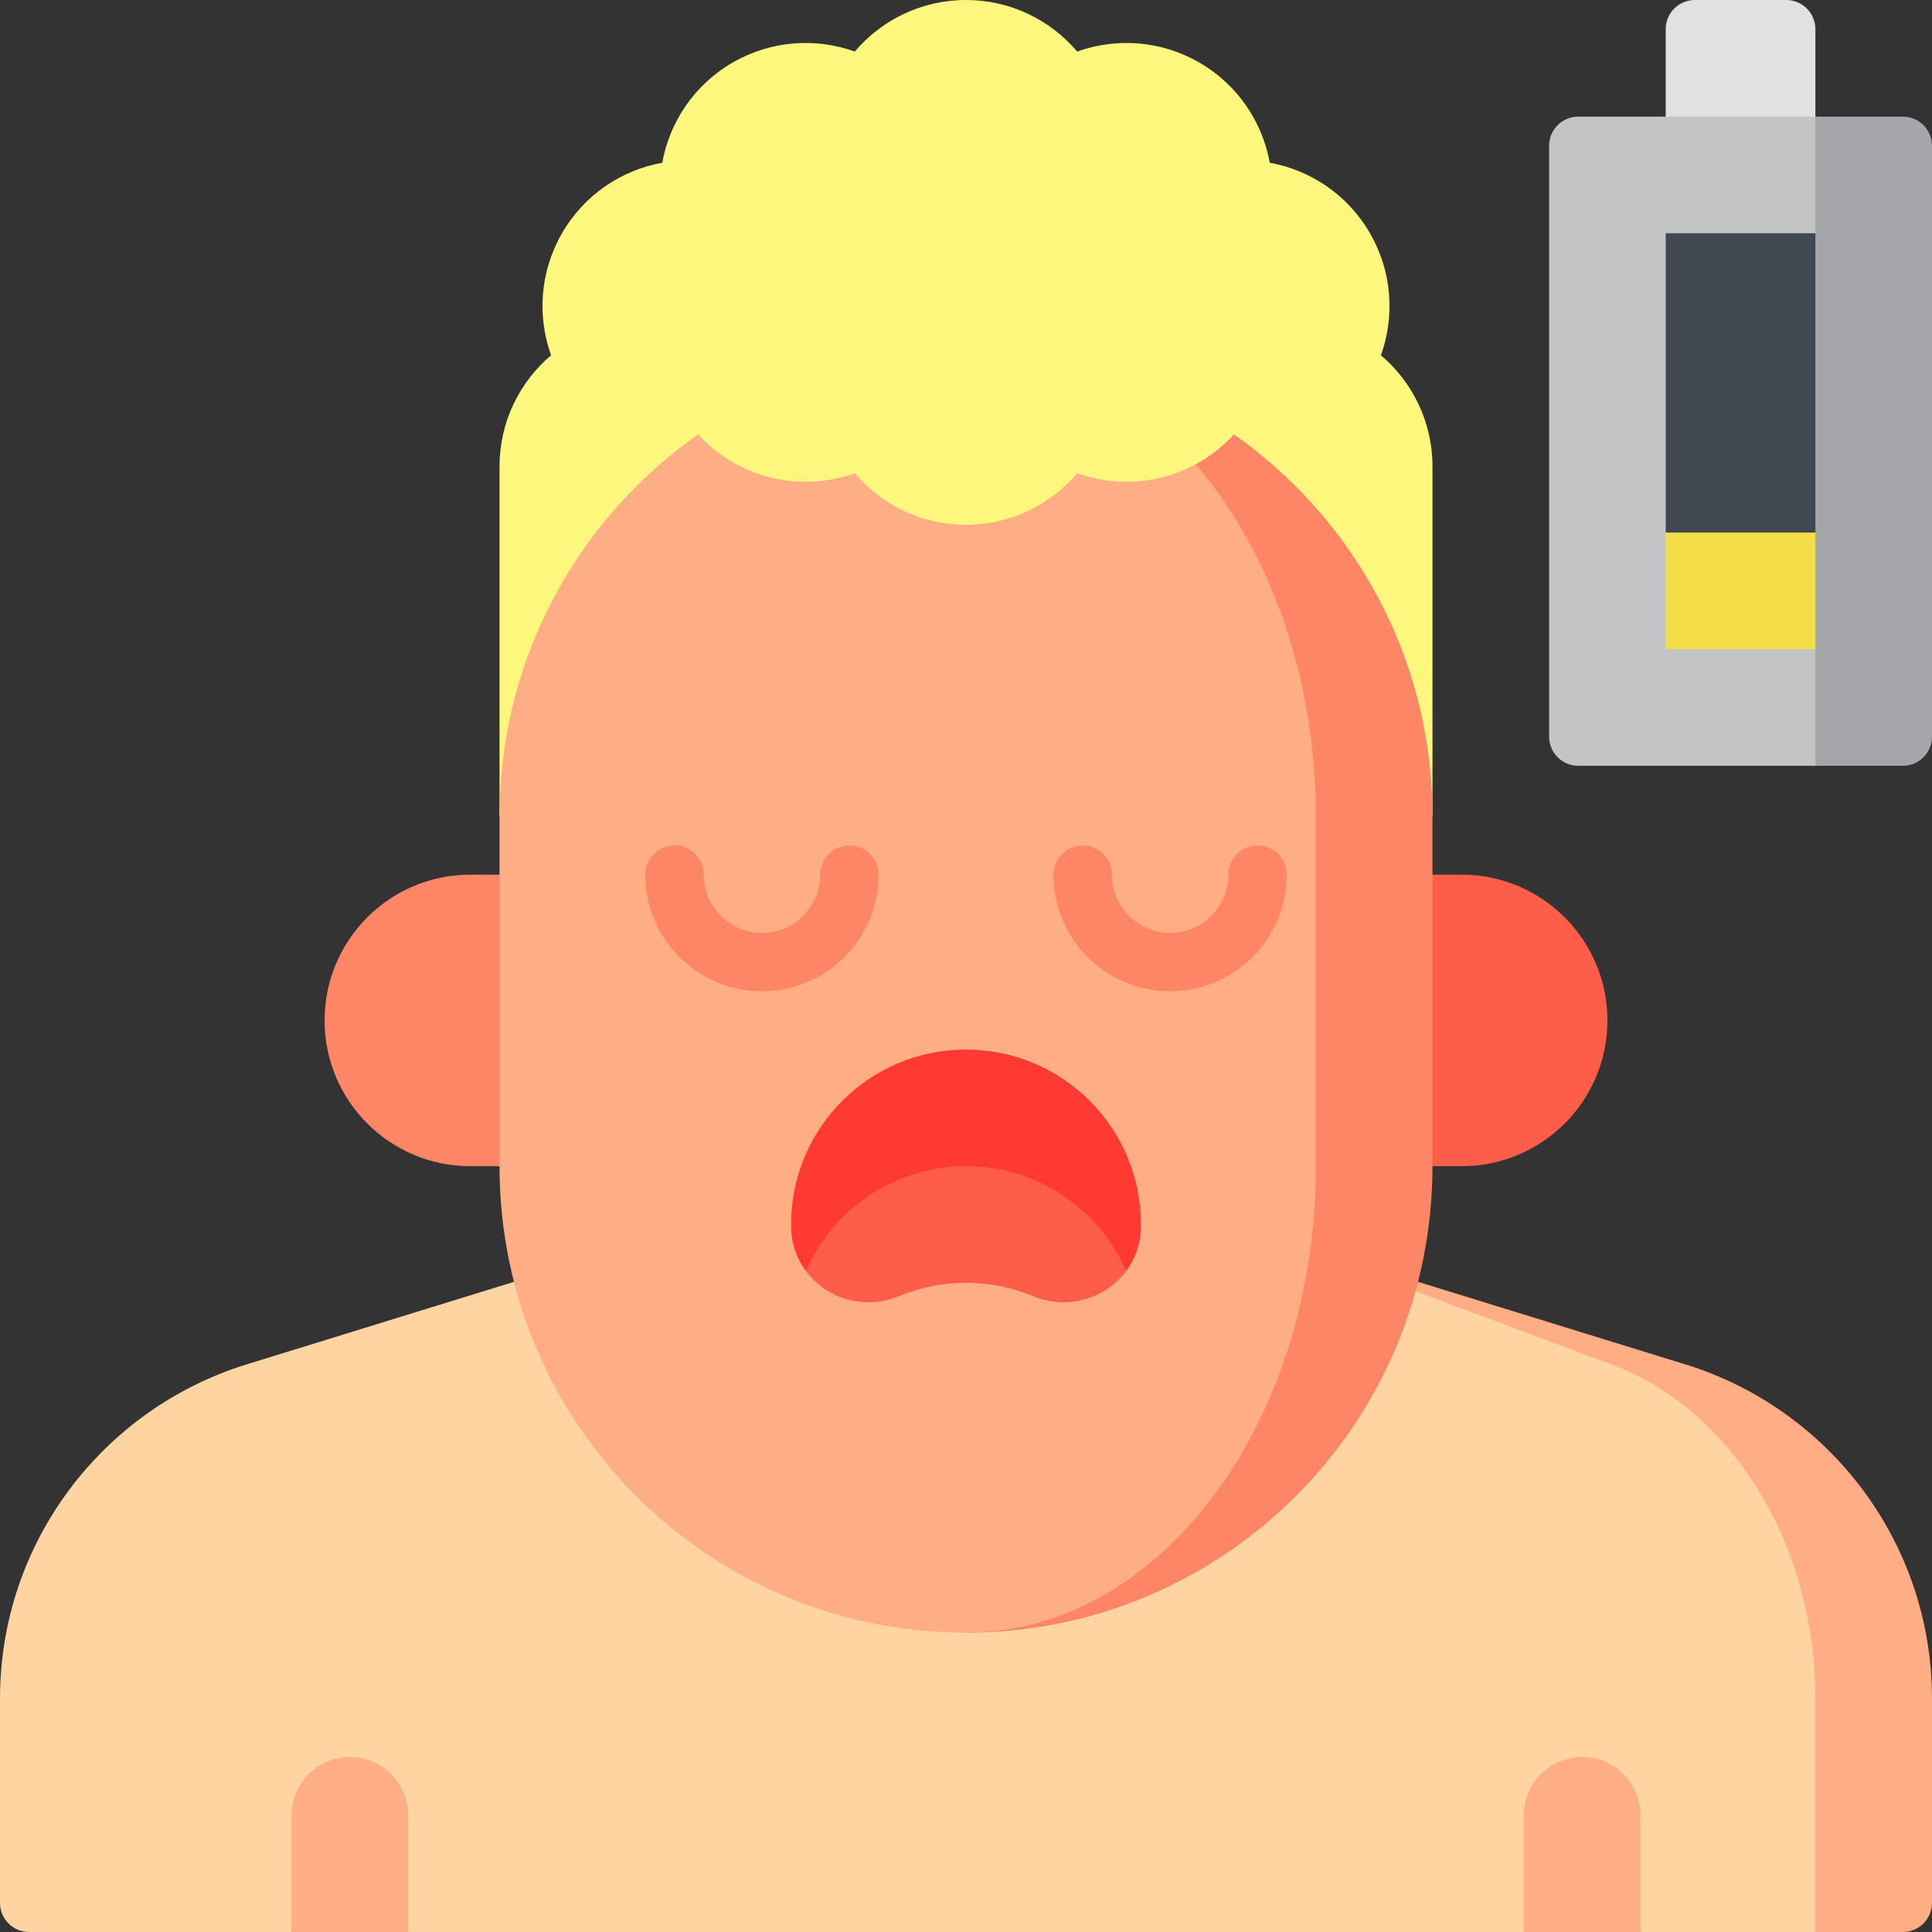 <svg id="Capa_1" enable-background="new 0 0 497 497" height="512" viewBox="0 0 497 497" width="512" xmlns="http://www.w3.org/2000/svg"><rect x="0" y="0" width="497" height="497" fill="#333333" stroke="none"/><g><path d="m355.241 91.399c3.582-10.011 2.915-21.469-2.818-31.399-5.733-9.929-15.323-16.237-25.783-18.14-1.903-10.461-8.21-20.05-18.14-25.783-9.929-5.733-21.388-6.4-31.399-2.818-6.878-8.108-17.136-13.259-28.601-13.259s-21.723 5.151-28.601 13.259c-10.011-3.582-21.469-2.915-31.399 2.818-9.929 5.733-16.237 15.323-18.14 25.783-10.461 1.903-20.05 8.21-25.783 18.14s-6.4 21.388-2.818 31.399c-8.108 6.878-13.259 17.136-13.259 28.601v90h240v-90c0-11.465-5.151-21.723-13.259-28.601z" fill="#fef77d"/><path d="m433.573 350.99-110.073-33.99 143.5 180h22.5c4.142 0 7.5-3.358 7.5-7.5v-52.5c0-40.455-26.693-74.675-63.427-86.01z" fill="#ffad84"/><path d="m414.54 350.99-91.04-33.99h-150l-110.073 33.99c-36.734 11.335-63.427 45.554-63.427 86.01v52.5c0 4.142 3.358 7.5 7.5 7.5h67.5l15-30 15 30h287l15-30 15 30h45v-60c0-40.456-22.078-74.675-52.46-86.01z" fill="#ffd4a1"/><path d="m407 452c-8.284 0-15 6.716-15 15v30h30v-30c0-8.284-6.716-15-15-15z" fill="#ffad84"/><path d="m90 452c-8.284 0-15 6.716-15 15v30h30v-30c0-8.284-6.716-15-15-15z" fill="#ffad84"/><path d="m121 225c-20.711 0-37.5 16.79-37.5 37.5 0 20.711 16.789 37.5 37.5 37.5h127.5v-75z" fill="#fe8566"/><path d="m376 225h-127.5v75h127.5c20.711 0 37.5-16.789 37.5-37.5 0-20.71-16.789-37.5-37.5-37.5z" fill="#fe5e49"/><path d="m248.5 90v330c66.274 0 120-53.726 120-120v-90c0-66.274-53.726-120-120-120z" fill="#fe8566"/><path d="m248.5 90c-66.274 0-120 53.726-120 120v90c0 66.274 53.726 120 120 120 49.706 0 90-53.726 90-120v-90c0-66.274-40.294-120-90-120z" fill="#ffad84"/><path d="m170.36 93.14c1.903 10.461 8.21 20.051 18.14 25.783s21.388 6.4 31.399 2.818c6.878 8.108 17.136 13.259 28.601 13.259s21.723-5.151 28.601-13.259c10.011 3.582 21.469 2.915 31.399-2.818s16.237-15.323 18.14-25.783l-78.14-30z" fill="#fef77d"/><path d="m301 255c-16.542 0-30-13.458-30-30 0-4.142 3.357-7.5 7.5-7.5s7.5 3.358 7.5 7.5c0 8.271 6.729 15 15 15s15-6.729 15-15c0-4.142 3.357-7.5 7.5-7.5s7.5 3.358 7.5 7.5c0 16.542-13.458 30-30 30z" fill="#fe8566"/><path d="m196 255c-16.542 0-30-13.458-30-30 0-4.142 3.357-7.5 7.5-7.5s7.5 3.358 7.5 7.5c0 8.271 6.729 15 15 15s15-6.729 15-15c0-4.142 3.357-7.5 7.5-7.5s7.5 3.358 7.5 7.5c0 16.542-13.458 30-30 30z" fill="#fe8566"/><path d="m248.5 270c-24.853 0-45 20.147-45 45l.004.622c.059 4.34 1.474 8.201 3.779 11.316h82.434c2.305-3.115 3.72-6.976 3.779-11.316l.004-.622c0-24.853-20.147-45-45-45z" fill="#ff3a33"/><path d="m248.5 300c-18.427 0-34.258 11.081-41.217 26.939 5.198 7.025 14.939 10.239 23.979 6.484 5.308-2.205 11.131-3.423 17.238-3.423s11.93 1.218 17.238 3.423c9.039 3.755 18.781.541 23.979-6.484-6.959-15.858-22.79-26.939-41.217-26.939z" fill="#fe5e49"/><path d="m428.5 7.5v69.5h38.5v-69.5c0-4.142-3.358-7.5-7.5-7.5h-23.5c-4.142 0-7.5 3.358-7.5 7.5z" fill="#e1e1e3"/><path d="m467 30-30 83.5 30 83.5h22.5c4.142 0 7.5-3.358 7.5-7.5v-152c0-4.142-3.358-7.5-7.5-7.5z" fill="#a4a6aa"/><path d="m467 30h-61c-4.142 0-7.5 3.358-7.5 7.5v152c0 4.142 3.358 7.5 7.5 7.5h61v-30l-23.5-53.5 23.5-53.5z" fill="#c2c4c6"/><path d="m428.5 167h38.5v-30l-19.25-30-19.25 30z" fill="#f4de48"/><path d="m428.5 60h38.5v77h-38.5z" fill="#414851"/></g></svg>